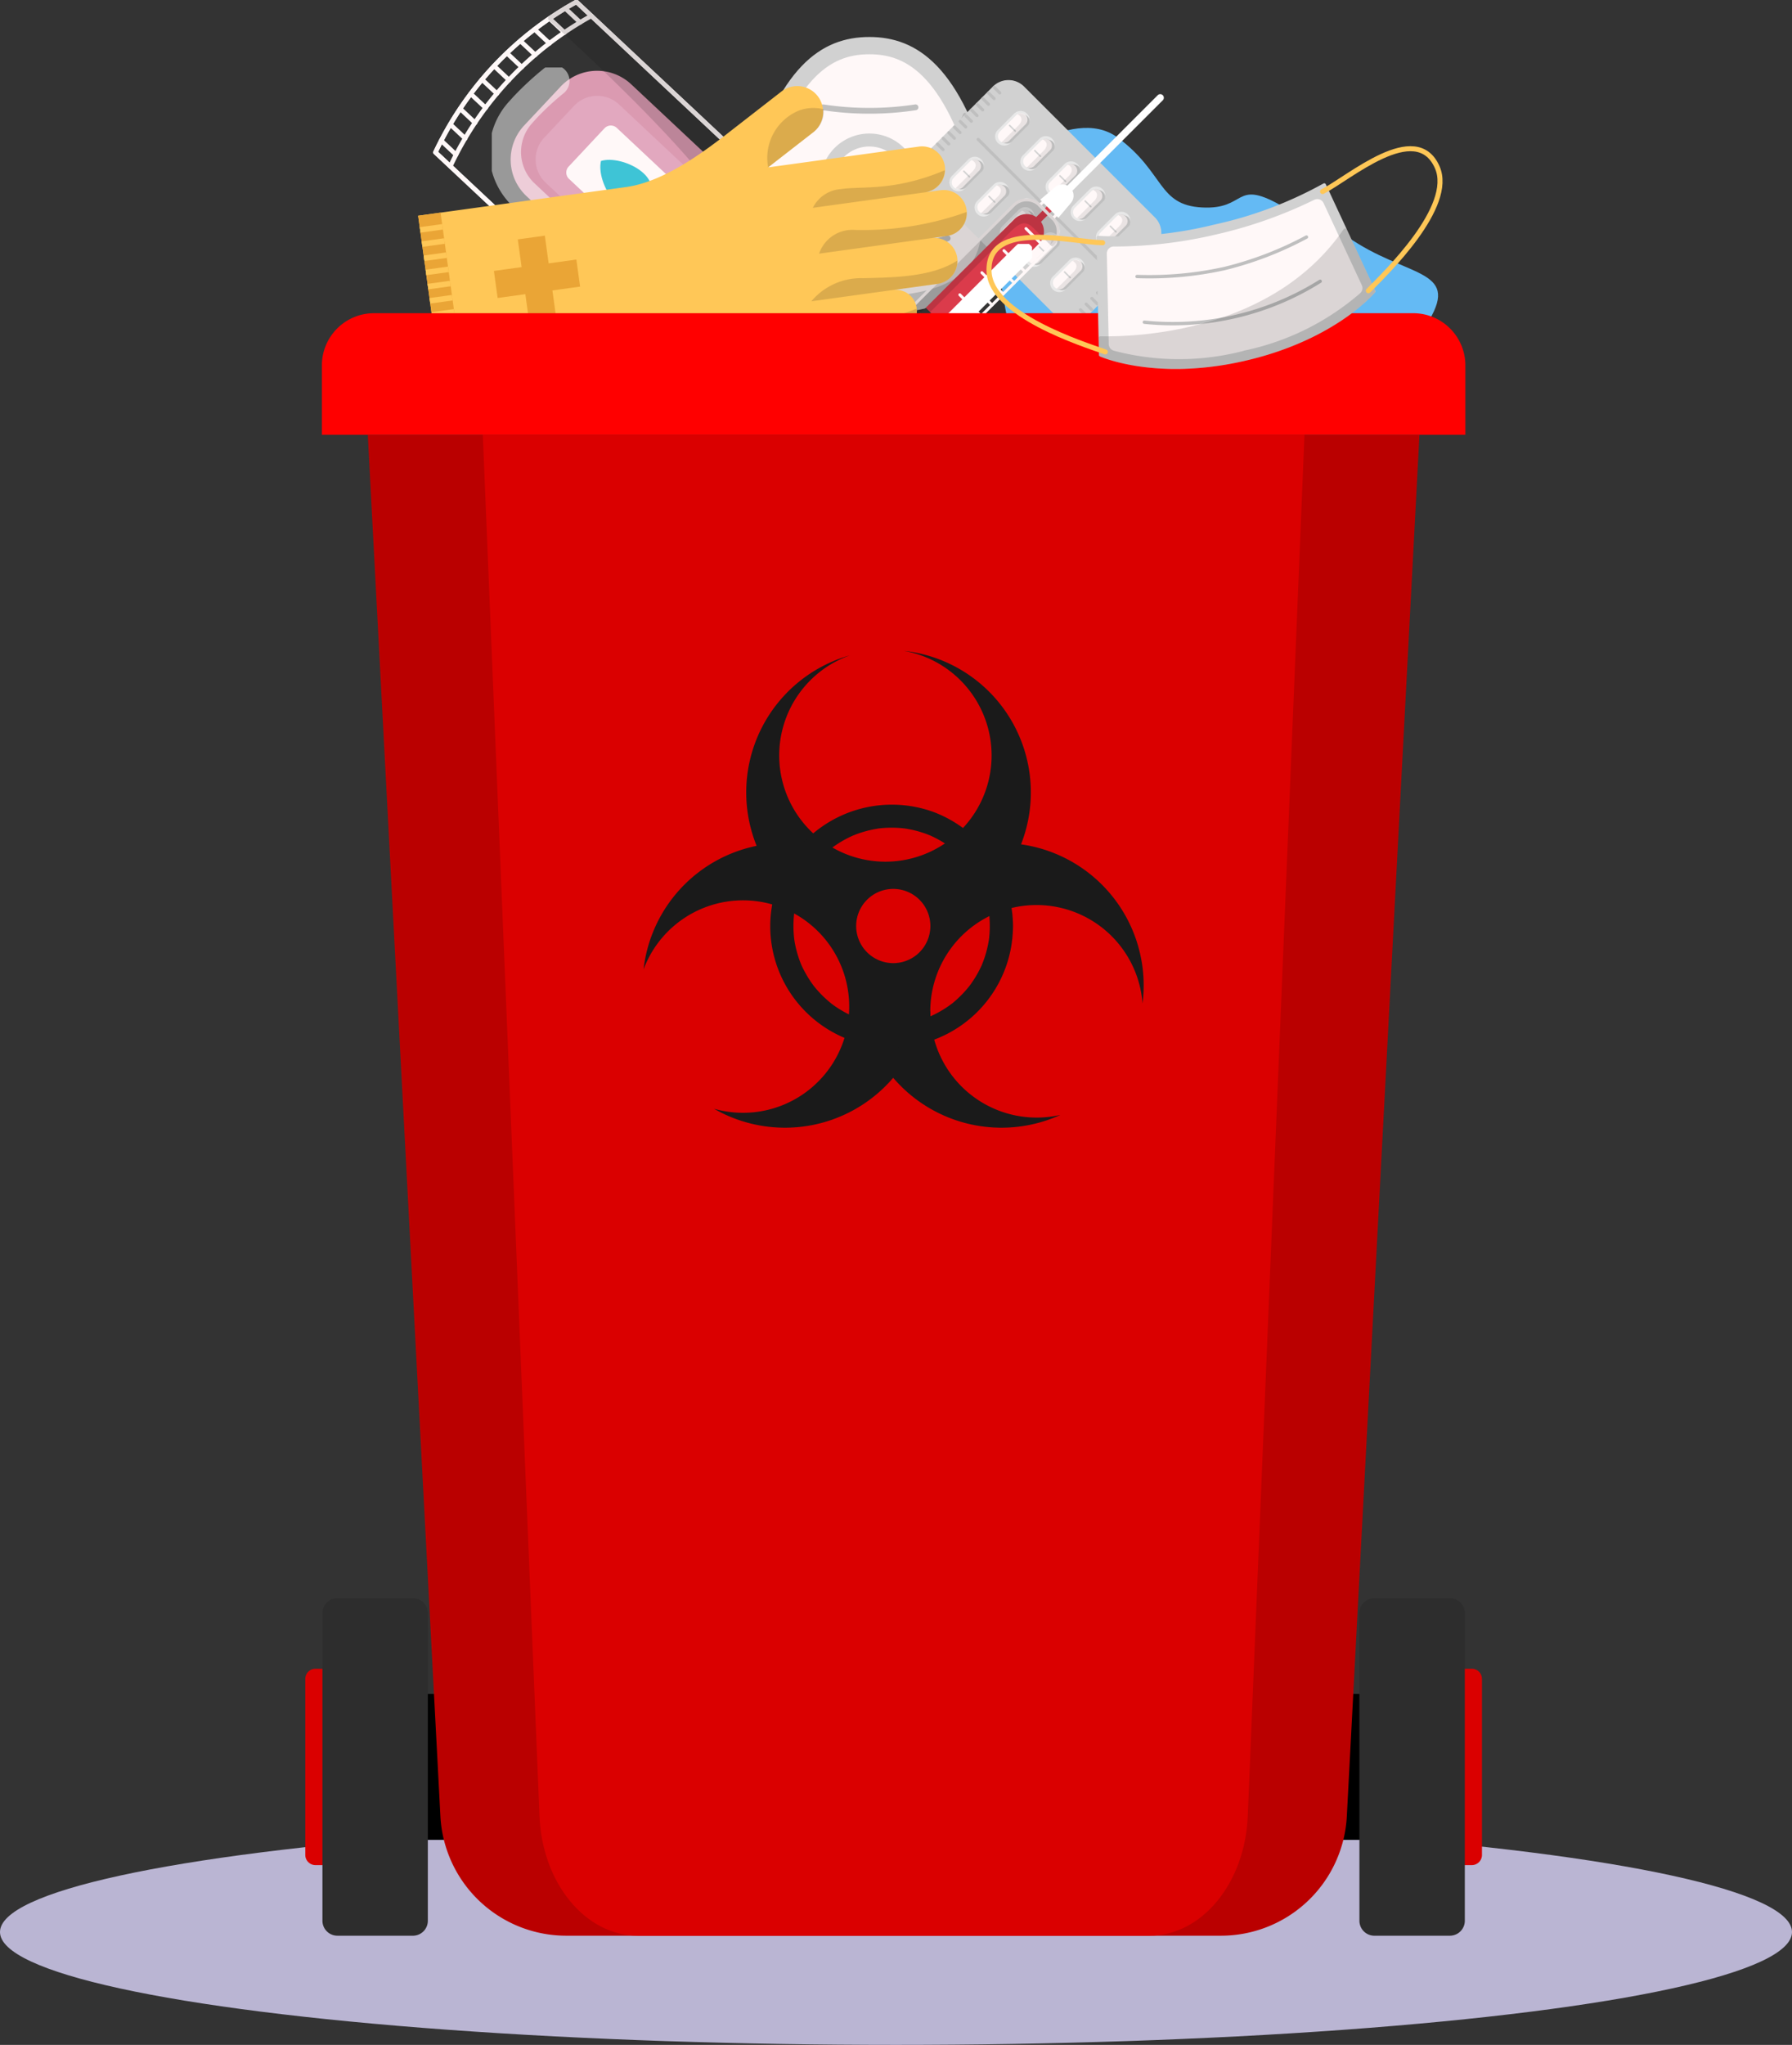 <svg xmlns="http://www.w3.org/2000/svg" xmlns:xlink="http://www.w3.org/1999/xlink" width="135" height="154" viewBox="0 0 135 154">
  <rect x="0" y="0" width="135" height="154" fill="#333333" stroke="none"/>
  <defs>
    <clipPath id="clip-path">
      <rect id="Rectángulo_45308" data-name="Rectángulo 45308" width="88.643" height="145.777" fill="none"/>
    </clipPath>
    <clipPath id="clip-path-3">
      <rect id="Rectángulo_45268" data-name="Rectángulo 45268" width="19.451" height="15.091" fill="none"/>
    </clipPath>
    <clipPath id="clip-path-4">
      <rect id="Rectángulo_45269" data-name="Rectángulo 45269" width="6.736" height="4.976" fill="none"/>
    </clipPath>
    <clipPath id="clip-path-5">
      <rect id="Rectángulo_45271" data-name="Rectángulo 45271" width="2.603" height="2.602" fill="none"/>
    </clipPath>
    <clipPath id="clip-path-6">
      <rect id="Rectángulo_45272" data-name="Rectángulo 45272" width="1.922" height="2.21" fill="none"/>
    </clipPath>
    <clipPath id="clip-path-17">
      <rect id="Rectángulo_45283" data-name="Rectángulo 45283" width="2.602" height="2.603" fill="none"/>
    </clipPath>
    <clipPath id="clip-path-20">
      <rect id="Rectángulo_45286" data-name="Rectángulo 45286" width="1.922" height="2.211" fill="none"/>
    </clipPath>
    <clipPath id="clip-path-23">
      <rect id="Rectángulo_45289" data-name="Rectángulo 45289" width="2.602" height="2.602" fill="none"/>
    </clipPath>
    <clipPath id="clip-path-25">
      <rect id="Rectángulo_45292" data-name="Rectángulo 45292" width="12.545" height="19.169" fill="none"/>
    </clipPath>
    <clipPath id="clip-path-26">
      <rect id="Rectángulo_45293" data-name="Rectángulo 45293" width="19.529" height="27.798" fill="none"/>
    </clipPath>
    <clipPath id="clip-path-27">
      <rect id="Rectángulo_45296" data-name="Rectángulo 45296" width="9.32" height="9.32" fill="none"/>
    </clipPath>
    <clipPath id="clip-path-28">
      <rect id="Rectángulo_45297" data-name="Rectángulo 45297" width="8.619" height="8.62" fill="none"/>
    </clipPath>
    <clipPath id="clip-path-29">
      <rect id="Rectángulo_45298" data-name="Rectángulo 45298" width="13.016" height="10.874" fill="none"/>
    </clipPath>
    <clipPath id="clip-path-30">
      <rect id="Rectángulo_45300" data-name="Rectángulo 45300" width="9.941" height="2.829" fill="none"/>
    </clipPath>
    <clipPath id="clip-path-31">
      <rect id="Rectángulo_45301" data-name="Rectángulo 45301" width="11.121" height="3.138" fill="none"/>
    </clipPath>
    <clipPath id="clip-path-32">
      <rect id="Rectángulo_45302" data-name="Rectángulo 45302" width="10.997" height="3.07" fill="none"/>
    </clipPath>
    <clipPath id="clip-path-33">
      <rect id="Rectángulo_45303" data-name="Rectángulo 45303" width="36.146" height="4.747" fill="none"/>
    </clipPath>
    <clipPath id="clip-path-34">
      <rect id="Rectángulo_45304" data-name="Rectángulo 45304" width="4.239" height="4.472" fill="none"/>
    </clipPath>
    <clipPath id="clip-path-35">
      <rect id="Rectángulo_45306" data-name="Rectángulo 45306" width="20.821" height="10.559" fill="none"/>
    </clipPath>
  </defs>
  <g id="Grupo_146938" data-name="Grupo 146938" transform="translate(-733 -7156)">
    <ellipse id="Elipse_5517" data-name="Elipse 5517" cx="67.5" cy="8.5" rx="67.5" ry="8.5" transform="translate(733 7293)" fill="#bab5d3"/>
    <g id="Grupo_146904" data-name="Grupo 146904" transform="translate(756 7156)">
      <g id="Grupo_146903" data-name="Grupo 146903" transform="translate(0 0)">
        <g id="Grupo_146902" data-name="Grupo 146902" clip-path="url(#clip-path)">
          <g id="Grupo_146901" data-name="Grupo 146901">
            <g id="Grupo_146900" data-name="Grupo 146900" clip-path="url(#clip-path)">
              <path id="Trazado_196030" data-name="Trazado 196030" d="M61.021,14.74s6.023-5.251,9.569-2.622,2.986,5.08,6.345,5.255,2.4-2.118,5.837-.212.692-.68,5.1,2.411,8.49,2.375,6.171,6.292-9.816,5.47-14.48,5.355-15.706-3.028-16.758-4.08-1.789-11.971-1.789-11.971" transform="translate(-9.377 -1.749)" fill="#64baf4"/>
              <path id="Trazado_196031" data-name="Trazado 196031" d="M48.475,23.961c5.9,0,11.2-1.809,9.061-9.654C55.179,5.644,51.952,3.549,48.475,3.549s-6.7,2.1-9.061,10.758c-2.134,7.845,3.162,9.654,9.061,9.654" transform="translate(-5.983 -0.545)" fill="#d1d1d1"/>
              <path id="Trazado_196032" data-name="Trazado 196032" d="M48.475,23.961c5.9,0,11.2-1.809,9.061-9.654C55.179,5.644,51.952,3.549,48.475,3.549s-6.7,2.1-9.061,10.758C37.28,22.151,42.576,23.961,48.475,23.961Z" transform="translate(-5.983 -0.545)" fill="none" stroke="#d1d1d1" stroke-linecap="round" stroke-linejoin="round" stroke-width="0.436"/>
              <path id="Trazado_196033" data-name="Trazado 196033" d="M48.672,23.074c-3.826,0-6.376-.8-7.578-2.37-1-1.311-1.148-3.3-.438-5.917,2.4-8.826,5.545-9.958,8.016-9.958s5.614,1.132,8.016,9.958c.711,2.615.564,4.606-.438,5.917-1.2,1.572-3.752,2.37-7.578,2.37" transform="translate(-6.18 -0.742)" fill="#fff8f8"/>
              <path id="Trazado_196034" data-name="Trazado 196034" d="M53.054,9.549a22.854,22.854,0,0,1-3.477.262A22.835,22.835,0,0,1,46.1,9.549" transform="translate(-7.085 -1.467)" fill="none" stroke="#bfbfbf" stroke-linecap="round" stroke-linejoin="round" stroke-width="0.436"/>
              <path id="Trazado_196035" data-name="Trazado 196035" d="M54.593,15.4a25.856,25.856,0,0,1-5.358.538,25.828,25.828,0,0,1-5.356-.538" transform="translate(-6.743 -2.366)" fill="none" stroke="#bfbfbf" stroke-linecap="round" stroke-linejoin="round" stroke-width="0.436"/>
              <path id="Trazado_196036" data-name="Trazado 196036" d="M55.037,21.206a20.589,20.589,0,0,1-11.8,0" transform="translate(-6.645 -3.259)" fill="none" stroke="#bfbfbf" stroke-linecap="round" stroke-linejoin="round" stroke-width="0.436"/>
              <g id="Grupo_146803" data-name="Grupo 146803" transform="translate(32.769 8.51)" opacity="0.15" style="mix-blend-mode: multiply;isolation: isolate">
                <g id="Grupo_146802" data-name="Grupo 146802">
                  <g id="Grupo_146801" data-name="Grupo 146801" clip-path="url(#clip-path-3)">
                    <path id="Trazado_196037" data-name="Trazado 196037" d="M55.741,10.273c-3.862,8.958-13.63,8.386-16.8,7.943-.206,5.425,4.436,6.779,9.532,6.779,5.9,0,11.2-1.81,9.061-9.654a31.416,31.416,0,0,0-1.8-5.068" transform="translate(-38.753 -10.088)" fill="#0f0f0f"/>
                    <path id="Trazado_196038" data-name="Trazado 196038" d="M55.741,10.273c-3.862,8.958-13.63,8.386-16.8,7.943-.206,5.425,4.436,6.779,9.532,6.779,5.9,0,11.2-1.81,9.061-9.654A31.416,31.416,0,0,0,55.741,10.273Z" transform="translate(-38.753 -10.088)" fill="none" stroke="#0f0f0f" stroke-linecap="round" stroke-linejoin="round" stroke-width="0.436"/>
                  </g>
                </g>
              </g>
              <path id="Trazado_196039" data-name="Trazado 196039" d="M53.054,15.614a3.476,3.476,0,1,0-3.477,3.477,3.476,3.476,0,0,0,3.477-3.477" transform="translate(-7.085 -1.865)" fill="#d1d1d1"/>
              <path id="Trazado_196040" data-name="Trazado 196040" d="M53.054,15.614a3.476,3.476,0,1,0-3.477,3.477A3.476,3.476,0,0,0,53.054,15.614Z" transform="translate(-7.085 -1.865)" fill="none" stroke="#d1d1d1" stroke-linecap="round" stroke-linejoin="round" stroke-width="0.436"/>
              <path id="Trazado_196041" data-name="Trazado 196041" d="M52.43,15.752a2.715,2.715,0,1,0-2.714,2.714,2.714,2.714,0,0,0,2.714-2.714" transform="translate(-7.223 -2.004)" fill="#fff8f8"/>
              <line id="Línea_167" data-name="Línea 167" x2="3.548" transform="translate(40.719 13.748)" fill="none" stroke="#bfbfbf" stroke-linecap="round" stroke-linejoin="round" stroke-width="0.436"/>
              <line id="Línea_168" data-name="Línea 168" x2="2.167" transform="translate(41.409 12.425)" fill="none" stroke="#bfbfbf" stroke-linecap="round" stroke-linejoin="round" stroke-width="0.436"/>
              <line id="Línea_169" data-name="Línea 169" x2="2.167" transform="translate(41.409 15.072)" fill="none" stroke="#bfbfbf" stroke-linecap="round" stroke-linejoin="round" stroke-width="0.436"/>
              <g id="Grupo_146806" data-name="Grupo 146806" transform="translate(39.418 12.434)" opacity="0.15" style="mix-blend-mode: multiply;isolation: isolate">
                <g id="Grupo_146805" data-name="Grupo 146805">
                  <g id="Grupo_146804" data-name="Grupo 146804" clip-path="url(#clip-path-4)">
                    <path id="Trazado_196042" data-name="Trazado 196042" d="M46.793,17.971a3.474,3.474,0,0,0,6.176-3.061,9.507,9.507,0,0,1-6.176,3.061" transform="translate(-46.609 -14.726)" fill="#0f0f0f"/>
                    <path id="Trazado_196043" data-name="Trazado 196043" d="M46.793,17.971a3.474,3.474,0,0,0,6.176-3.061A9.507,9.507,0,0,1,46.793,17.971Z" transform="translate(-46.609 -14.726)" fill="none" stroke="#0f0f0f" stroke-linecap="round" stroke-linejoin="round" stroke-width="0.436"/>
                  </g>
                </g>
              </g>
              <path id="Trazado_196044" data-name="Trazado 196044" d="M55.022,12.954,60.446,7.53a1.309,1.309,0,0,1,1.851,0L72.485,17.719a1.309,1.309,0,0,1,0,1.851l-5.422,5.423a1.309,1.309,0,0,1-1.851,0L55.022,14.8a1.309,1.309,0,0,1,0-1.851" transform="translate(-8.397 -1.098)" fill="#d1d1d1"/>
              <path id="Rectángulo_45270" data-name="Rectángulo 45270" d="M1.546,0H8.74a1.546,1.546,0,0,1,1.546,1.546V15.48A1.547,1.547,0,0,1,8.74,17.027H1.547A1.547,1.547,0,0,1,0,15.479V1.546A1.546,1.546,0,0,1,1.546,0Z" transform="translate(45.701 12.78) rotate(-45)" fill="none" stroke="#d1d1d1" stroke-linecap="round" stroke-linejoin="round" stroke-width="0.231"/>
              <line id="Línea_170" data-name="Línea 170" x1="9.335" y1="9.335" transform="translate(50.69 10.496)" fill="none" stroke="#bfbfbf" stroke-linecap="round" stroke-linejoin="round" stroke-width="0.231"/>
              <line id="Línea_171" data-name="Línea 171" x1="0.416" y1="0.416" transform="translate(49.337 9.143)" fill="none" stroke="#bfbfbf" stroke-linecap="round" stroke-linejoin="round" stroke-width="0.231"/>
              <line id="Línea_172" data-name="Línea 172" x1="0.416" y1="0.416" transform="translate(48.91 9.57)" fill="none" stroke="#bfbfbf" stroke-linecap="round" stroke-linejoin="round" stroke-width="0.231"/>
              <line id="Línea_173" data-name="Línea 173" x1="0.416" y1="0.416" transform="translate(48.483 9.997)" fill="none" stroke="#bfbfbf" stroke-linecap="round" stroke-linejoin="round" stroke-width="0.231"/>
              <line id="Línea_174" data-name="Línea 174" x1="0.416" y1="0.416" transform="translate(48.056 10.424)" fill="none" stroke="#bfbfbf" stroke-linecap="round" stroke-linejoin="round" stroke-width="0.231"/>
              <line id="Línea_175" data-name="Línea 175" x1="0.416" y1="0.416" transform="translate(47.629 10.852)" fill="none" stroke="#bfbfbf" stroke-linecap="round" stroke-linejoin="round" stroke-width="0.231"/>
              <line id="Línea_176" data-name="Línea 176" x1="0.416" y1="0.416" transform="translate(47.201 11.279)" fill="none" stroke="#bfbfbf" stroke-linecap="round" stroke-linejoin="round" stroke-width="0.231"/>
              <line id="Línea_177" data-name="Línea 177" x1="0.416" y1="0.416" transform="translate(46.774 11.706)" fill="none" stroke="#bfbfbf" stroke-linecap="round" stroke-linejoin="round" stroke-width="0.231"/>
              <line id="Línea_178" data-name="Línea 178" x1="0.416" y1="0.416" transform="translate(49.764 8.716)" fill="none" stroke="#bfbfbf" stroke-linecap="round" stroke-linejoin="round" stroke-width="0.231"/>
              <line id="Línea_179" data-name="Línea 179" x1="0.416" y1="0.416" transform="translate(50.191 8.289)" fill="none" stroke="#bfbfbf" stroke-linecap="round" stroke-linejoin="round" stroke-width="0.231"/>
              <line id="Línea_180" data-name="Línea 180" x1="0.416" y1="0.416" transform="translate(50.618 7.862)" fill="none" stroke="#bfbfbf" stroke-linecap="round" stroke-linejoin="round" stroke-width="0.231"/>
              <line id="Línea_181" data-name="Línea 181" x1="0.416" y1="0.416" transform="translate(51.046 7.434)" fill="none" stroke="#bfbfbf" stroke-linecap="round" stroke-linejoin="round" stroke-width="0.231"/>
              <line id="Línea_182" data-name="Línea 182" x1="0.416" y1="0.416" transform="translate(51.473 7.007)" fill="none" stroke="#bfbfbf" stroke-linecap="round" stroke-linejoin="round" stroke-width="0.231"/>
              <line id="Línea_183" data-name="Línea 183" x1="0.416" y1="0.416" transform="translate(51.9 6.58)" fill="none" stroke="#bfbfbf" stroke-linecap="round" stroke-linejoin="round" stroke-width="0.231"/>
              <line id="Línea_184" data-name="Línea 184" x1="0.416" y1="0.416" transform="translate(60.96 20.766)" fill="none" stroke="#bfbfbf" stroke-linecap="round" stroke-linejoin="round" stroke-width="0.231"/>
              <line id="Línea_185" data-name="Línea 185" x1="0.416" y1="0.416" transform="translate(60.533 21.194)" fill="none" stroke="#bfbfbf" stroke-linecap="round" stroke-linejoin="round" stroke-width="0.231"/>
              <line id="Línea_186" data-name="Línea 186" x1="0.416" y1="0.416" transform="translate(60.106 21.621)" fill="none" stroke="#bfbfbf" stroke-linecap="round" stroke-linejoin="round" stroke-width="0.231"/>
              <line id="Línea_187" data-name="Línea 187" x1="0.416" y1="0.416" transform="translate(59.679 22.048)" fill="none" stroke="#bfbfbf" stroke-linecap="round" stroke-linejoin="round" stroke-width="0.231"/>
              <line id="Línea_188" data-name="Línea 188" x1="0.416" y1="0.416" transform="translate(59.252 22.475)" fill="none" stroke="#bfbfbf" stroke-linecap="round" stroke-linejoin="round" stroke-width="0.231"/>
              <line id="Línea_189" data-name="Línea 189" x1="0.416" y1="0.416" transform="translate(58.825 22.902)" fill="none" stroke="#bfbfbf" stroke-linecap="round" stroke-linejoin="round" stroke-width="0.231"/>
              <line id="Línea_190" data-name="Línea 190" x1="0.416" y1="0.416" transform="translate(58.398 23.329)" fill="none" stroke="#bfbfbf" stroke-linecap="round" stroke-linejoin="round" stroke-width="0.231"/>
              <line id="Línea_191" data-name="Línea 191" x1="0.416" y1="0.416" transform="translate(61.388 20.339)" fill="none" stroke="#bfbfbf" stroke-linecap="round" stroke-linejoin="round" stroke-width="0.231"/>
              <line id="Línea_192" data-name="Línea 192" x1="0.416" y1="0.416" transform="translate(61.815 19.912)" fill="none" stroke="#bfbfbf" stroke-linecap="round" stroke-linejoin="round" stroke-width="0.231"/>
              <line id="Línea_193" data-name="Línea 193" x1="0.416" y1="0.416" transform="translate(62.242 19.485)" fill="none" stroke="#bfbfbf" stroke-linecap="round" stroke-linejoin="round" stroke-width="0.231"/>
              <line id="Línea_194" data-name="Línea 194" x1="0.416" y1="0.416" transform="translate(62.669 19.058)" fill="none" stroke="#bfbfbf" stroke-linecap="round" stroke-linejoin="round" stroke-width="0.231"/>
              <line id="Línea_195" data-name="Línea 195" x1="0.416" y1="0.416" transform="translate(63.096 18.631)" fill="none" stroke="#bfbfbf" stroke-linecap="round" stroke-linejoin="round" stroke-width="0.231"/>
              <line id="Línea_196" data-name="Línea 196" x1="0.416" y1="0.416" transform="translate(63.523 18.204)" fill="none" stroke="#bfbfbf" stroke-linecap="round" stroke-linejoin="round" stroke-width="0.231"/>
              <g id="Grupo_146809" data-name="Grupo 146809" transform="translate(48.52 11.805)" opacity="0.5" style="mix-blend-mode: soft-light;isolation: isolate">
                <g id="Grupo_146808" data-name="Grupo 146808">
                  <g id="Grupo_146807" data-name="Grupo 146807" clip-path="url(#clip-path-5)">
                    <path id="Trazado_196045" data-name="Trazado 196045" d="M58.5,16.352a.685.685,0,0,1-.969-.969l1.233-1.233a.685.685,0,1,1,.969.969Z" transform="translate(-57.33 -13.949)" fill="#fff"/>
                  </g>
                </g>
              </g>
              <path id="Trazado_196046" data-name="Trazado 196046" d="M57.95,15.637,59.183,14.4a.49.49,0,0,1,.692.692l-1.233,1.233a.49.49,0,0,1-.692-.692" transform="translate(-8.883 -2.191)" fill="#bfbfbf"/>
              <path id="Trazado_196047" data-name="Trazado 196047" d="M57.7,15.556l1.233-1.233a.49.49,0,0,1,.692.692L58.4,16.248a.49.49,0,1,1-.692-.692" transform="translate(-8.846 -2.179)" fill="#fff8f8"/>
              <line id="Línea_197" data-name="Línea 197" x2="0.423" y2="0.423" transform="translate(49.61 12.895)" fill="none" stroke="#d3d3d3" stroke-linecap="round" stroke-linejoin="round" stroke-width="0.115"/>
              <g id="Grupo_146812" data-name="Grupo 146812" transform="translate(49.005 12.003)" opacity="0.09" style="mix-blend-mode: multiply;isolation: isolate">
                <g id="Grupo_146811" data-name="Grupo 146811">
                  <g id="Grupo_146810" data-name="Grupo 146810" clip-path="url(#clip-path-6)">
                    <path id="Trazado_196048" data-name="Trazado 196048" d="M59.683,14.323a.489.489,0,0,0-.57-.087c.442.23.3.6.071.832L57.9,16.348a.489.489,0,0,0,.547-.1l1.233-1.233a.491.491,0,0,0,0-.692" transform="translate(-57.904 -14.182)" fill="#0f0f0f"/>
                  </g>
                </g>
              </g>
              <g id="Grupo_146815" data-name="Grupo 146815" transform="translate(50.418 13.704)" opacity="0.5" style="mix-blend-mode: soft-light;isolation: isolate">
                <g id="Grupo_146814" data-name="Grupo 146814">
                  <g id="Grupo_146813" data-name="Grupo 146813" clip-path="url(#clip-path-5)">
                    <path id="Trazado_196049" data-name="Trazado 196049" d="M60.742,18.594a.685.685,0,1,1-.969-.969l1.233-1.233a.685.685,0,0,1,.969.969Z" transform="translate(-59.573 -16.192)" fill="#fff"/>
                  </g>
                </g>
              </g>
              <path id="Trazado_196050" data-name="Trazado 196050" d="M60.193,17.88l1.233-1.233a.49.49,0,1,1,.692.692l-1.233,1.233a.49.49,0,0,1-.692-.692" transform="translate(-9.228 -2.536)" fill="#bfbfbf"/>
              <path id="Trazado_196051" data-name="Trazado 196051" d="M59.947,17.8l1.233-1.233a.49.49,0,0,1,.692.692l-1.233,1.233a.49.49,0,0,1-.692-.692" transform="translate(-9.19 -2.524)" fill="#fff8f8"/>
              <line id="Línea_198" data-name="Línea 198" x2="0.423" y2="0.423" transform="translate(51.508 14.793)" fill="none" stroke="#d3d3d3" stroke-linecap="round" stroke-linejoin="round" stroke-width="0.115"/>
              <g id="Grupo_146818" data-name="Grupo 146818" transform="translate(50.903 13.9)" opacity="0.09" style="mix-blend-mode: multiply;isolation: isolate">
                <g id="Grupo_146817" data-name="Grupo 146817">
                  <g id="Grupo_146816" data-name="Grupo 146816" clip-path="url(#clip-path-6)">
                    <path id="Trazado_196052" data-name="Trazado 196052" d="M61.925,16.566a.488.488,0,0,0-.57-.087c.443.23.3.6.071.832l-1.28,1.28a.49.49,0,0,0,.546-.1l1.233-1.233a.489.489,0,0,0,0-.692" transform="translate(-60.146 -16.424)" fill="#0f0f0f"/>
                  </g>
                </g>
              </g>
              <g id="Grupo_146821" data-name="Grupo 146821" transform="translate(52.316 15.602)" opacity="0.5" style="mix-blend-mode: soft-light;isolation: isolate">
                <g id="Grupo_146820" data-name="Grupo 146820">
                  <g id="Grupo_146819" data-name="Grupo 146819" clip-path="url(#clip-path-5)">
                    <path id="Trazado_196053" data-name="Trazado 196053" d="M62.985,20.837a.685.685,0,0,1-.969-.969l1.233-1.233a.685.685,0,0,1,.969.969Z" transform="translate(-61.816 -18.435)" fill="#fff"/>
                  </g>
                </g>
              </g>
              <path id="Trazado_196054" data-name="Trazado 196054" d="M62.436,20.122l1.233-1.233a.49.49,0,0,1,.692.692l-1.233,1.233a.49.49,0,1,1-.692-.692" transform="translate(-9.573 -2.881)" fill="#bfbfbf"/>
              <path id="Trazado_196055" data-name="Trazado 196055" d="M62.19,20.042l1.233-1.233a.49.49,0,0,1,.692.692l-1.233,1.233a.49.49,0,1,1-.692-.692" transform="translate(-9.535 -2.868)" fill="#fff8f8"/>
              <line id="Línea_199" data-name="Línea 199" x2="0.423" y2="0.423" transform="translate(53.406 16.691)" fill="none" stroke="#d3d3d3" stroke-linecap="round" stroke-linejoin="round" stroke-width="0.115"/>
              <g id="Grupo_146824" data-name="Grupo 146824" transform="translate(52.801 15.798)" opacity="0.09" style="mix-blend-mode: multiply;isolation: isolate">
                <g id="Grupo_146823" data-name="Grupo 146823">
                  <g id="Grupo_146822" data-name="Grupo 146822" clip-path="url(#clip-path-6)">
                    <path id="Trazado_196056" data-name="Trazado 196056" d="M64.168,18.809a.488.488,0,0,0-.57-.087c.443.23.3.6.071.832l-1.28,1.28a.49.49,0,0,0,.546-.1L64.168,19.5a.489.489,0,0,0,0-.692" transform="translate(-62.389 -18.667)" fill="#0f0f0f"/>
                  </g>
                </g>
              </g>
              <g id="Grupo_146827" data-name="Grupo 146827" transform="translate(54.214 17.499)" opacity="0.5" style="mix-blend-mode: soft-light;isolation: isolate">
                <g id="Grupo_146826" data-name="Grupo 146826">
                  <g id="Grupo_146825" data-name="Grupo 146825" clip-path="url(#clip-path-5)">
                    <path id="Trazado_196057" data-name="Trazado 196057" d="M65.228,23.08a.685.685,0,0,1-.969-.969l1.233-1.233a.685.685,0,1,1,.969.969Z" transform="translate(-64.058 -20.677)" fill="#fff"/>
                  </g>
                </g>
              </g>
              <path id="Trazado_196058" data-name="Trazado 196058" d="M64.678,22.365l1.233-1.233a.49.49,0,1,1,.692.692L65.37,23.057a.49.49,0,0,1-.692-.692" transform="translate(-9.917 -3.225)" fill="#bfbfbf"/>
              <path id="Trazado_196059" data-name="Trazado 196059" d="M64.432,22.284l1.233-1.233a.49.49,0,1,1,.692.692l-1.233,1.233a.49.49,0,0,1-.692-.692" transform="translate(-9.88 -3.213)" fill="#fff8f8"/>
              <line id="Línea_200" data-name="Línea 200" x2="0.423" y2="0.423" transform="translate(55.304 18.589)" fill="none" stroke="#d3d3d3" stroke-linecap="round" stroke-linejoin="round" stroke-width="0.115"/>
              <g id="Grupo_146830" data-name="Grupo 146830" transform="translate(54.699 17.697)" opacity="0.09" style="mix-blend-mode: multiply;isolation: isolate">
                <g id="Grupo_146829" data-name="Grupo 146829">
                  <g id="Grupo_146828" data-name="Grupo 146828" clip-path="url(#clip-path-6)">
                    <path id="Trazado_196060" data-name="Trazado 196060" d="M66.41,21.051a.488.488,0,0,0-.57-.087c.443.23.3.6.071.832l-1.28,1.28a.49.49,0,0,0,.546-.1l1.233-1.233a.489.489,0,0,0,0-.692" transform="translate(-64.632 -20.91)" fill="#0f0f0f"/>
                  </g>
                </g>
              </g>
              <g id="Grupo_146833" data-name="Grupo 146833" transform="translate(56.112 19.398)" opacity="0.5" style="mix-blend-mode: soft-light;isolation: isolate">
                <g id="Grupo_146832" data-name="Grupo 146832">
                  <g id="Grupo_146831" data-name="Grupo 146831" clip-path="url(#clip-path-5)">
                    <path id="Trazado_196061" data-name="Trazado 196061" d="M67.47,25.322a.685.685,0,1,1-.969-.969l1.233-1.233a.685.685,0,1,1,.969.969Z" transform="translate(-66.301 -22.92)" fill="#fff"/>
                  </g>
                </g>
              </g>
              <path id="Trazado_196062" data-name="Trazado 196062" d="M66.921,24.608l1.233-1.233a.49.49,0,0,1,.692.692L67.613,25.3a.49.49,0,0,1-.692-.692" transform="translate(-10.262 -3.57)" fill="#bfbfbf"/>
              <path id="Trazado_196063" data-name="Trazado 196063" d="M66.675,24.527l1.233-1.233a.49.49,0,1,1,.692.692l-1.233,1.233a.49.49,0,0,1-.692-.692" transform="translate(-10.224 -3.558)" fill="#fff8f8"/>
              <line id="Línea_201" data-name="Línea 201" x2="0.423" y2="0.423" transform="translate(57.202 20.487)" fill="none" stroke="#d3d3d3" stroke-linecap="round" stroke-linejoin="round" stroke-width="0.115"/>
              <g id="Grupo_146836" data-name="Grupo 146836" transform="translate(56.597 19.594)" opacity="0.09" style="mix-blend-mode: multiply;isolation: isolate">
                <g id="Grupo_146835" data-name="Grupo 146835">
                  <g id="Grupo_146834" data-name="Grupo 146834" clip-path="url(#clip-path-6)">
                    <path id="Trazado_196064" data-name="Trazado 196064" d="M68.653,23.294a.487.487,0,0,0-.57-.087c.443.23.3.6.071.832l-1.28,1.28a.49.49,0,0,0,.546-.1l1.233-1.233a.489.489,0,0,0,0-.692" transform="translate(-66.874 -23.152)" fill="#0f0f0f"/>
                  </g>
                </g>
              </g>
              <g id="Grupo_146839" data-name="Grupo 146839" transform="translate(51.968 8.357)" opacity="0.5" style="mix-blend-mode: soft-light;isolation: isolate">
                <g id="Grupo_146838" data-name="Grupo 146838">
                  <g id="Grupo_146837" data-name="Grupo 146837" clip-path="url(#clip-path-5)">
                    <path id="Trazado_196065" data-name="Trazado 196065" d="M62.574,12.277a.685.685,0,0,1-.969-.969l1.233-1.233a.685.685,0,1,1,.969.969Z" transform="translate(-61.405 -9.875)" fill="#fff"/>
                  </g>
                </g>
              </g>
              <path id="Trazado_196066" data-name="Trazado 196066" d="M62.025,11.563l1.233-1.233a.49.49,0,0,1,.692.692l-1.233,1.233a.49.49,0,0,1-.692-.692" transform="translate(-9.51 -1.565)" fill="#bfbfbf"/>
              <path id="Trazado_196067" data-name="Trazado 196067" d="M61.779,11.482l1.233-1.233a.49.49,0,1,1,.692.692l-1.233,1.233a.49.49,0,0,1-.692-.692" transform="translate(-9.472 -1.553)" fill="#fff8f8"/>
              <line id="Línea_202" data-name="Línea 202" x2="0.423" y2="0.423" transform="translate(53.058 9.447)" fill="none" stroke="#d3d3d3" stroke-linecap="round" stroke-linejoin="round" stroke-width="0.115"/>
              <g id="Grupo_146842" data-name="Grupo 146842" transform="translate(52.454 8.554)" opacity="0.09" style="mix-blend-mode: multiply;isolation: isolate">
                <g id="Grupo_146841" data-name="Grupo 146841">
                  <g id="Grupo_146840" data-name="Grupo 146840" clip-path="url(#clip-path-6)">
                    <path id="Trazado_196068" data-name="Trazado 196068" d="M63.757,10.249a.489.489,0,0,0-.57-.087c.443.23.3.6.071.832l-1.28,1.28a.488.488,0,0,0,.546-.1l1.233-1.233a.489.489,0,0,0,0-.692" transform="translate(-61.978 -10.107)" fill="#0f0f0f"/>
                  </g>
                </g>
              </g>
              <g id="Grupo_146845" data-name="Grupo 146845" transform="translate(53.867 10.255)" opacity="0.5" style="mix-blend-mode: soft-light;isolation: isolate">
                <g id="Grupo_146844" data-name="Grupo 146844">
                  <g id="Grupo_146843" data-name="Grupo 146843" clip-path="url(#clip-path-17)">
                    <path id="Trazado_196069" data-name="Trazado 196069" d="M64.817,14.52a.685.685,0,1,1-.969-.969l1.233-1.233a.685.685,0,1,1,.969.969Z" transform="translate(-63.648 -12.117)" fill="#fff"/>
                  </g>
                </g>
              </g>
              <path id="Trazado_196070" data-name="Trazado 196070" d="M64.268,13.805,65.5,12.572a.49.49,0,0,1,.692.692L64.959,14.5a.489.489,0,1,1-.691-.692" transform="translate(-9.854 -1.91)" fill="#bfbfbf"/>
              <path id="Trazado_196071" data-name="Trazado 196071" d="M64.022,13.725l1.233-1.233a.49.49,0,0,1,.692.692l-1.233,1.233a.49.49,0,0,1-.692-.692" transform="translate(-9.817 -1.898)" fill="#fff8f8"/>
              <line id="Línea_203" data-name="Línea 203" x2="0.423" y2="0.423" transform="translate(54.956 11.345)" fill="none" stroke="#d3d3d3" stroke-linecap="round" stroke-linejoin="round" stroke-width="0.115"/>
              <g id="Grupo_146848" data-name="Grupo 146848" transform="translate(54.352 10.452)" opacity="0.09" style="mix-blend-mode: multiply;isolation: isolate">
                <g id="Grupo_146847" data-name="Grupo 146847">
                  <g id="Grupo_146846" data-name="Grupo 146846" clip-path="url(#clip-path-6)">
                    <path id="Trazado_196072" data-name="Trazado 196072" d="M66,12.491a.489.489,0,0,0-.57-.087c.443.23.3.6.071.832l-1.28,1.28a.488.488,0,0,0,.546-.1L66,13.184a.489.489,0,0,0,0-.692" transform="translate(-64.221 -12.35)" fill="#0f0f0f"/>
                  </g>
                </g>
              </g>
              <g id="Grupo_146851" data-name="Grupo 146851" transform="translate(55.764 12.153)" opacity="0.5" style="mix-blend-mode: soft-light;isolation: isolate">
                <g id="Grupo_146850" data-name="Grupo 146850">
                  <g id="Grupo_146849" data-name="Grupo 146849" clip-path="url(#clip-path-5)">
                    <path id="Trazado_196073" data-name="Trazado 196073" d="M67.06,16.763a.685.685,0,0,1-.969-.969l1.233-1.233a.685.685,0,0,1,.969.969Z" transform="translate(-65.89 -14.36)" fill="#fff"/>
                  </g>
                </g>
              </g>
              <path id="Trazado_196074" data-name="Trazado 196074" d="M66.51,16.048l1.233-1.233a.49.49,0,1,1,.692.692L67.2,16.74a.49.49,0,0,1-.692-.692" transform="translate(-10.199 -2.255)" fill="#bfbfbf"/>
              <path id="Trazado_196075" data-name="Trazado 196075" d="M66.264,15.967,67.5,14.734a.49.49,0,0,1,.692.692l-1.233,1.233a.49.49,0,0,1-.692-.692" transform="translate(-10.161 -2.242)" fill="#fff8f8"/>
              <line id="Línea_204" data-name="Línea 204" x2="0.423" y2="0.423" transform="translate(56.854 13.243)" fill="none" stroke="#d3d3d3" stroke-linecap="round" stroke-linejoin="round" stroke-width="0.115"/>
              <g id="Grupo_146854" data-name="Grupo 146854" transform="translate(56.25 12.35)" opacity="0.09" style="mix-blend-mode: multiply;isolation: isolate">
                <g id="Grupo_146853" data-name="Grupo 146853">
                  <g id="Grupo_146852" data-name="Grupo 146852" clip-path="url(#clip-path-20)">
                    <path id="Trazado_196076" data-name="Trazado 196076" d="M68.242,14.734a.489.489,0,0,0-.57-.087c.443.23.3.6.071.832l-1.28,1.28a.488.488,0,0,0,.546-.1l1.233-1.233a.489.489,0,0,0,0-.692" transform="translate(-66.464 -14.592)" fill="#0f0f0f"/>
                  </g>
                </g>
              </g>
              <g id="Grupo_146857" data-name="Grupo 146857" transform="translate(57.662 14.052)" opacity="0.5" style="mix-blend-mode: soft-light;isolation: isolate">
                <g id="Grupo_146856" data-name="Grupo 146856">
                  <g id="Grupo_146855" data-name="Grupo 146855" clip-path="url(#clip-path-5)">
                    <path id="Trazado_196077" data-name="Trazado 196077" d="M69.3,19a.685.685,0,0,1-.969-.969L69.566,16.8a.685.685,0,1,1,.969.969Z" transform="translate(-68.133 -16.603)" fill="#fff"/>
                  </g>
                </g>
              </g>
              <path id="Trazado_196078" data-name="Trazado 196078" d="M68.753,18.291l1.233-1.233a.49.49,0,0,1,.692.692l-1.233,1.233a.49.49,0,1,1-.692-.692" transform="translate(-10.544 -2.599)" fill="#bfbfbf"/>
              <path id="Trazado_196079" data-name="Trazado 196079" d="M68.507,18.21l1.233-1.233a.49.49,0,0,1,.692.692L69.2,18.9a.49.49,0,1,1-.692-.692" transform="translate(-10.506 -2.587)" fill="#fff8f8"/>
              <line id="Línea_205" data-name="Línea 205" x2="0.423" y2="0.423" transform="translate(58.752 15.141)" fill="none" stroke="#d3d3d3" stroke-linecap="round" stroke-linejoin="round" stroke-width="0.115"/>
              <g id="Grupo_146860" data-name="Grupo 146860" transform="translate(58.148 14.248)" opacity="0.09" style="mix-blend-mode: multiply;isolation: isolate">
                <g id="Grupo_146859" data-name="Grupo 146859">
                  <g id="Grupo_146858" data-name="Grupo 146858" clip-path="url(#clip-path-6)">
                    <path id="Trazado_196080" data-name="Trazado 196080" d="M70.485,16.977a.489.489,0,0,0-.57-.087c.443.23.3.6.071.832L68.706,19a.488.488,0,0,0,.546-.1l1.233-1.233a.489.489,0,0,0,0-.692" transform="translate(-68.706 -16.835)" fill="#0f0f0f"/>
                  </g>
                </g>
              </g>
              <g id="Grupo_146863" data-name="Grupo 146863" transform="translate(59.561 15.949)" opacity="0.5" style="mix-blend-mode: soft-light;isolation: isolate">
                <g id="Grupo_146862" data-name="Grupo 146862">
                  <g id="Grupo_146861" data-name="Grupo 146861" clip-path="url(#clip-path-23)">
                    <path id="Trazado_196081" data-name="Trazado 196081" d="M71.545,21.248a.685.685,0,0,1-.969-.969l1.233-1.233a.685.685,0,0,1,.969.969Z" transform="translate(-70.376 -18.845)" fill="#fff"/>
                  </g>
                </g>
              </g>
              <path id="Trazado_196082" data-name="Trazado 196082" d="M70.995,20.533,72.228,19.3a.49.49,0,0,1,.692.692l-1.233,1.233a.49.49,0,1,1-.692-.692" transform="translate(-10.888 -2.944)" fill="#bfbfbf"/>
              <path id="Trazado_196083" data-name="Trazado 196083" d="M70.749,20.452l1.233-1.233a.49.49,0,0,1,.692.692l-1.233,1.233a.49.49,0,0,1-.692-.692" transform="translate(-10.85 -2.931)" fill="#fff8f8"/>
              <line id="Línea_206" data-name="Línea 206" x2="0.423" y2="0.423" transform="translate(60.65 17.039)" fill="none" stroke="#d3d3d3" stroke-linecap="round" stroke-linejoin="round" stroke-width="0.115"/>
              <g id="Grupo_146866" data-name="Grupo 146866" transform="translate(60.046 16.146)" opacity="0.09" style="mix-blend-mode: multiply;isolation: isolate">
                <g id="Grupo_146865" data-name="Grupo 146865">
                  <g id="Grupo_146864" data-name="Grupo 146864" clip-path="url(#clip-path-6)">
                    <path id="Trazado_196084" data-name="Trazado 196084" d="M72.727,19.219a.489.489,0,0,0-.57-.087c.443.23.3.6.071.832l-1.28,1.28a.488.488,0,0,0,.546-.1l1.233-1.233a.489.489,0,0,0,0-.692" transform="translate(-70.949 -19.078)" fill="#0f0f0f"/>
                  </g>
                </g>
              </g>
              <path id="Trazado_196085" data-name="Trazado 196085" d="M34.2,18.891,31.457,21.82a3.763,3.763,0,0,1-5.319.17l-6.669-6.255a3.762,3.762,0,0,1-.171-5.319l2.746-2.928a3.763,3.763,0,0,1,5.319-.17l6.67,6.255a3.763,3.763,0,0,1,.17,5.319" transform="translate(-2.809 -0.968)" fill="#db9ab1"/>
              <path id="Rectángulo_45291" data-name="Rectángulo 45291" d="M2.4,0H5.679a2.4,2.4,0,0,1,2.4,2.4v8.4a2.4,2.4,0,0,1-2.4,2.4H2.4a2.4,2.4,0,0,1-2.4-2.4V2.4A2.4,2.4,0,0,1,2.4,0Z" transform="matrix(0.684, -0.729, 0.729, 0.684, 16.359, 12.114)" fill="#e2a8bf"/>
              <path id="Trazado_196086" data-name="Trazado 196086" d="M23.408,14.262l2.7-2.883a.656.656,0,0,1,.928-.03l4.547,4.265a.657.657,0,0,1,.03.928l-2.7,2.883a.657.657,0,0,1-.928.03l-4.547-4.265a.656.656,0,0,1-.03-.928" transform="translate(-3.57 -1.717)" fill="#fff8f8"/>
              <path id="Trazado_196087" data-name="Trazado 196087" d="M29.646,17.435c1.721-1.836-1.72-3.621-3.335-3.127-.389,1.644,1.613,4.963,3.335,3.127" transform="translate(-4.036 -2.186)" fill="#3ec4d6"/>
              <path id="Trazado_196088" data-name="Trazado 196088" d="M23.531,1.414A25.184,25.184,0,0,0,12.909,12.74" transform="translate(-1.984 -0.217)" fill="none" stroke="#fff8f8" stroke-linecap="round" stroke-linejoin="round" stroke-width="0.34"/>
              <line id="Línea_207" data-name="Línea 207" x2="1.122" y2="1.053" transform="translate(14.219 4.967)" fill="none" stroke="#fff8f8" stroke-linecap="round" stroke-linejoin="round" stroke-width="0.34"/>
              <line id="Línea_208" data-name="Línea 208" x2="1.122" y2="1.053" transform="translate(13.314 5.991)" fill="none" stroke="#fff8f8" stroke-linecap="round" stroke-linejoin="round" stroke-width="0.34"/>
              <line id="Línea_209" data-name="Línea 209" x2="1.122" y2="1.053" transform="translate(12.464 7.068)" fill="none" stroke="#fff8f8" stroke-linecap="round" stroke-linejoin="round" stroke-width="0.34"/>
              <line id="Línea_210" data-name="Línea 210" x2="1.122" y2="1.053" transform="translate(11.668 8.193)" fill="none" stroke="#fff8f8" stroke-linecap="round" stroke-linejoin="round" stroke-width="0.34"/>
              <line id="Línea_211" data-name="Línea 211" x2="1.127" y2="1.058" transform="translate(10.923 9.368)" fill="none" stroke="#fff8f8" stroke-linecap="round" stroke-linejoin="round" stroke-width="0.34"/>
              <line id="Línea_212" data-name="Línea 212" x2="1.122" y2="1.053" transform="translate(10.234 10.594)" fill="none" stroke="#fff8f8" stroke-linecap="round" stroke-linejoin="round" stroke-width="0.34"/>
              <line id="Línea_213" data-name="Línea 213" x2="1.122" y2="1.053" transform="translate(15.183 3.999)" fill="none" stroke="#fff8f8" stroke-linecap="round" stroke-linejoin="round" stroke-width="0.34"/>
              <line id="Línea_214" data-name="Línea 214" x2="1.122" y2="1.053" transform="translate(16.203 3.082)" fill="none" stroke="#fff8f8" stroke-linecap="round" stroke-linejoin="round" stroke-width="0.34"/>
              <line id="Línea_215" data-name="Línea 215" x2="1.122" y2="1.053" transform="translate(17.275 2.215)" fill="none" stroke="#fff8f8" stroke-linecap="round" stroke-linejoin="round" stroke-width="0.34"/>
              <line id="Línea_216" data-name="Línea 216" x2="1.127" y2="1.058" transform="translate(18.4 1.396)" fill="none" stroke="#fff8f8" stroke-linecap="round" stroke-linejoin="round" stroke-width="0.34"/>
              <line id="Línea_217" data-name="Línea 217" x2="1.122" y2="1.053" transform="translate(19.58 0.63)" fill="none" stroke="#fff8f8" stroke-linecap="round" stroke-linejoin="round" stroke-width="0.34"/>
              <path id="Trazado_196089" data-name="Trazado 196089" d="M20.211,19.588l8.627,8.093a25.78,25.78,0,0,0,6.206-4.824,25.769,25.769,0,0,0,4.416-6.5L30.833,8.263,22.205.17A25.2,25.2,0,0,0,11.583,11.5Z" transform="translate(-1.78 -0.026)" fill="none" stroke="#fff8f8" stroke-linecap="round" stroke-linejoin="round" stroke-width="0.34"/>
              <path id="Trazado_196090" data-name="Trazado 196090" d="M41.268,18.049a25.759,25.759,0,0,1-4.417,6.5,25.75,25.75,0,0,1-6.205,4.823" transform="translate(-4.71 -2.774)" fill="none" stroke="#fff8f8" stroke-linecap="round" stroke-linejoin="round" stroke-width="0.34"/>
              <line id="Línea_218" data-name="Línea 218" x1="1.122" y1="1.053" transform="translate(32.142 21.777)" fill="none" stroke="#fff8f8" stroke-linecap="round" stroke-linejoin="round" stroke-width="0.34"/>
              <line id="Línea_219" data-name="Línea 219" x1="1.122" y1="1.053" transform="translate(31.178 22.746)" fill="none" stroke="#fff8f8" stroke-linecap="round" stroke-linejoin="round" stroke-width="0.34"/>
              <line id="Línea_220" data-name="Línea 220" x1="1.122" y1="1.053" transform="translate(30.159 23.663)" fill="none" stroke="#fff8f8" stroke-linecap="round" stroke-linejoin="round" stroke-width="0.34"/>
              <line id="Línea_221" data-name="Línea 221" x1="1.122" y1="1.053" transform="translate(29.086 24.53)" fill="none" stroke="#fff8f8" stroke-linecap="round" stroke-linejoin="round" stroke-width="0.34"/>
              <line id="Línea_222" data-name="Línea 222" x1="1.127" y1="1.058" transform="translate(27.957 25.343)" fill="none" stroke="#fff8f8" stroke-linecap="round" stroke-linejoin="round" stroke-width="0.34"/>
              <line id="Línea_223" data-name="Línea 223" x1="1.122" y1="1.053" transform="translate(26.782 26.115)" fill="none" stroke="#fff8f8" stroke-linecap="round" stroke-linejoin="round" stroke-width="0.34"/>
              <line id="Línea_224" data-name="Línea 224" x1="1.122" y1="1.053" transform="translate(33.048 20.753)" fill="none" stroke="#fff8f8" stroke-linecap="round" stroke-linejoin="round" stroke-width="0.34"/>
              <line id="Línea_225" data-name="Línea 225" x1="1.122" y1="1.053" transform="translate(33.897 19.677)" fill="none" stroke="#fff8f8" stroke-linecap="round" stroke-linejoin="round" stroke-width="0.34"/>
              <line id="Línea_226" data-name="Línea 226" x1="1.122" y1="1.053" transform="translate(34.694 18.551)" fill="none" stroke="#fff8f8" stroke-linecap="round" stroke-linejoin="round" stroke-width="0.34"/>
              <line id="Línea_227" data-name="Línea 227" x1="1.127" y1="1.058" transform="translate(35.433 17.372)" fill="none" stroke="#fff8f8" stroke-linecap="round" stroke-linejoin="round" stroke-width="0.34"/>
              <line id="Línea_228" data-name="Línea 228" x1="1.122" y1="1.053" transform="translate(36.128 16.15)" fill="none" stroke="#fff8f8" stroke-linecap="round" stroke-linejoin="round" stroke-width="0.34"/>
              <path id="Trazado_196091" data-name="Trazado 196091" d="M20.211,19.588l8.627,8.093a25.78,25.78,0,0,0,6.206-4.824,25.769,25.769,0,0,0,4.416-6.5L30.833,8.263,22.205.17A25.2,25.2,0,0,0,11.583,11.5Z" transform="translate(-1.78 -0.026)" fill="none" stroke="#fff8f8" stroke-linecap="round" stroke-linejoin="round" stroke-width="0.34"/>
              <g id="Grupo_146869" data-name="Grupo 146869" transform="translate(14.05 5.082)" opacity="0.5" style="mix-blend-mode: soft-light;isolation: isolate">
                <g id="Grupo_146868" data-name="Grupo 146868">
                  <g id="Grupo_146867" data-name="Grupo 146867" clip-path="url(#clip-path-25)">
                    <path id="Trazado_196092" data-name="Trazado 196092" d="M28.321,24.348,19.2,15.794a4.431,4.431,0,0,1-.306-6.16q.2-.222.4-.443A22.135,22.135,0,0,1,21.446,7.2" transform="translate(-16.784 -6.188)" fill="none" stroke="#fff" stroke-linecap="round" stroke-linejoin="round" stroke-width="2.384"/>
                  </g>
                </g>
              </g>
              <g id="Grupo_146872" data-name="Grupo 146872" transform="translate(18.296)" opacity="0.15" style="mix-blend-mode: multiply;isolation: isolate">
                <g id="Grupo_146871" data-name="Grupo 146871">
                  <g id="Grupo_146870" data-name="Grupo 146870" clip-path="url(#clip-path-26)">
                    <path id="Trazado_196093" data-name="Trazado 196093" d="M36.452,18.694c-.391,3.162-5.026,6.6-7.1,7.994l1.058.992a25.78,25.78,0,0,0,6.206-4.824,25.773,25.773,0,0,0,4.416-6.5L32.4,8.262,23.774.169a20.682,20.682,0,0,0-1.985,1.225c4,3.614,15.076,13.95,14.663,17.3" transform="translate(-21.645 -0.026)" fill="#0f0f0f"/>
                    <path id="Trazado_196094" data-name="Trazado 196094" d="M36.452,18.694c-.391,3.162-5.026,6.6-7.1,7.994l1.058.992a25.78,25.78,0,0,0,6.206-4.824,25.773,25.773,0,0,0,4.416-6.5L32.4,8.262,23.774.169a20.682,20.682,0,0,0-1.985,1.225C25.79,5.008,36.865,15.344,36.452,18.694Z" transform="translate(-21.645 -0.026)" fill="none" stroke="#0f0f0f" stroke-linecap="round" stroke-linejoin="round" stroke-width="0.34"/>
                  </g>
                </g>
              </g>
              <path id="Trazado_196095" data-name="Trazado 196095" d="M57.068,27.687l6.68-6.68a1.3,1.3,0,0,0,.162-1.647l1.654-1.654a.255.255,0,0,0-.361-.36L63.55,19a1.3,1.3,0,0,0-1.648.162l-6.68,6.679Z" transform="translate(-8.486 -2.654)" fill="#db3b4b"/>
              <path id="Trazado_196096" data-name="Trazado 196096" d="M52.633,33.927l-2.338-2.338a.427.427,0,1,0-.6.6L52.03,34.53a.427.427,0,1,0,.6-.6" transform="translate(-7.617 -4.835)" fill="#fff8f8"/>
              <rect id="Rectángulo_45294" data-name="Rectángulo 45294" width="4.846" height="2.61" transform="translate(42.924 26.999) rotate(-45)" fill="#d1d1d1"/>
              <rect id="Rectángulo_45295" data-name="Rectángulo 45295" width="0.545" height="2.61" transform="translate(46.351 23.572) rotate(-45)" fill="#383838"/>
              <path id="Trazado_196097" data-name="Trazado 196097" d="M63.277,18.187l1.007,1.007a1.368,1.368,0,0,1,0,1.935l-9.49,9.49-2.942-2.942,9.49-9.49A1.368,1.368,0,0,1,63.277,18.187Z" transform="translate(-7.968 -2.733)" fill="none" stroke="#fff8f8" stroke-linecap="round" stroke-linejoin="round" stroke-width="0.217"/>
              <path id="Trazado_196098" data-name="Trazado 196098" d="M67.485,16.9h0a.576.576,0,0,1,.03.781l-1.157,1.352-1.007-1.006L66.7,16.868A.576.576,0,0,1,67.485,16.9Z" transform="translate(-10.043 -2.571)" fill="none" stroke="#fff8f8" stroke-linecap="round" stroke-linejoin="round" stroke-width="0.217"/>
              <line id="Línea_229" data-name="Línea 229" y1="6.95" x2="6.95" transform="translate(57.442 7.377)" fill="none" stroke="#fff8f8" stroke-linecap="round" stroke-linejoin="round" stroke-width="0.217"/>
              <path id="Trazado_196099" data-name="Trazado 196099" d="M54.942,32.671l-3.626-3.626a.427.427,0,1,0-.6.6l3.626,3.626a.427.427,0,0,0,.6-.6Z" transform="translate(-7.774 -4.444)" fill="none" stroke="#fff8f8" stroke-linecap="round" stroke-linejoin="round" stroke-width="0.217"/>
              <line id="Línea_230" data-name="Línea 230" x1="1.603" y1="1.603" transform="translate(45.981 25.524)" fill="none" stroke="#fff8f8" stroke-linecap="round" stroke-linejoin="round" stroke-width="0.217"/>
              <line id="Línea_231" data-name="Línea 231" x1="1.037" y1="1.037" transform="translate(47.379 25.259)" fill="none" stroke="#fff8f8" stroke-linecap="round" stroke-linejoin="round" stroke-width="0.217"/>
              <line id="Línea_232" data-name="Línea 232" x1="1.603" y1="1.603" transform="translate(47.643 23.861)" fill="none" stroke="#fff8f8" stroke-linecap="round" stroke-linejoin="round" stroke-width="0.217"/>
              <line id="Línea_233" data-name="Línea 233" x1="1.037" y1="1.037" transform="translate(49.041 23.596)" fill="none" stroke="#fff8f8" stroke-linecap="round" stroke-linejoin="round" stroke-width="0.217"/>
              <line id="Línea_234" data-name="Línea 234" x1="1.603" y1="1.603" transform="translate(49.306 22.199)" fill="none" stroke="#fff8f8" stroke-linecap="round" stroke-linejoin="round" stroke-width="0.217"/>
              <line id="Línea_235" data-name="Línea 235" x1="1.037" y1="1.037" transform="translate(50.703 21.934)" fill="none" stroke="#fff8f8" stroke-linecap="round" stroke-linejoin="round" stroke-width="0.217"/>
              <line id="Línea_236" data-name="Línea 236" x1="1.603" y1="1.603" transform="translate(50.968 20.536)" fill="none" stroke="#fff8f8" stroke-linecap="round" stroke-linejoin="round" stroke-width="0.217"/>
              <line id="Línea_237" data-name="Línea 237" x1="1.037" y1="1.037" transform="translate(52.366 20.271)" fill="none" stroke="#fff8f8" stroke-linecap="round" stroke-linejoin="round" stroke-width="0.217"/>
              <line id="Línea_238" data-name="Línea 238" x1="1.603" y1="1.603" transform="translate(52.631 18.874)" fill="none" stroke="#fff8f8" stroke-linecap="round" stroke-linejoin="round" stroke-width="0.217"/>
              <line id="Línea_239" data-name="Línea 239" x1="1.037" y1="1.037" transform="translate(54.028 18.609)" fill="none" stroke="#fff8f8" stroke-linecap="round" stroke-linejoin="round" stroke-width="0.217"/>
              <line id="Línea_240" data-name="Línea 240" x1="1.603" y1="1.603" transform="translate(54.293 17.212)" fill="none" stroke="#fff8f8" stroke-linecap="round" stroke-linejoin="round" stroke-width="0.217"/>
              <g id="Grupo_146875" data-name="Grupo 146875" transform="translate(55.364 7.085)" style="mix-blend-mode: soft-light;isolation: isolate">
                <g id="Grupo_146874" data-name="Grupo 146874">
                  <g id="Grupo_146873" data-name="Grupo 146873" clip-path="url(#clip-path-27)">
                    <path id="Trazado_196100" data-name="Trazado 196100" d="M66.78,17.691l.95-1.121a.848.848,0,0,0,.113-.923L74.659,8.83a.27.27,0,0,0-.382-.381l-6.815,6.815a.85.85,0,0,0-.924.114l-1.121.949Z" transform="translate(-65.417 -8.371)" fill="#fff"/>
                  </g>
                </g>
              </g>
              <g id="Grupo_146878" data-name="Grupo 146878" transform="translate(46.127 18.369)" style="mix-blend-mode: soft-light;isolation: isolate">
                <g id="Grupo_146877" data-name="Grupo 146877">
                  <g id="Grupo_146876" data-name="Grupo 146876" clip-path="url(#clip-path-28)">
                    <line id="Línea_241" data-name="Línea 241" y1="7.333" x2="7.333" transform="translate(0.643 0.643)" fill="none" stroke="#fff" stroke-linecap="round" stroke-linejoin="round" stroke-width="1.52"/>
                  </g>
                </g>
              </g>
              <g id="Grupo_146881" data-name="Grupo 146881" transform="translate(43.792 14.961)" opacity="0.15" style="mix-blend-mode: multiply;isolation: isolate">
                <g id="Grupo_146880" data-name="Grupo 146880">
                  <g id="Grupo_146879" data-name="Grupo 146879" clip-path="url(#clip-path-29)">
                    <path id="Trazado_196101" data-name="Trazado 196101" d="M61.022,20.108c.637-.637,1.18-.972,1.876-.276l1.341,1.341.044-.044a1.368,1.368,0,0,0,0-1.935l-1.007-1.007a1.368,1.368,0,0,0-1.935,0l-9.49,9.49.8.8,8.369-8.369" transform="translate(-51.761 -17.695)" fill="#0f0f0f"/>
                    <path id="Trazado_196102" data-name="Trazado 196102" d="M61.022,20.108c.637-.637,1.18-.972,1.876-.276l1.341,1.341.044-.044a1.368,1.368,0,0,0,0-1.935l-1.007-1.007a1.368,1.368,0,0,0-1.935,0l-9.49,9.49.8.8Z" transform="translate(-51.761 -17.695)" fill="none" stroke="#0f0f0f" stroke-linecap="round" stroke-linejoin="round" stroke-width="0.217"/>
                  </g>
                </g>
              </g>
              <path id="Trazado_196103" data-name="Trazado 196103" d="M47.6,24.361h0a1.58,1.58,0,0,0-1.782-1.349l3.354-.463a1.739,1.739,0,0,0-.476-3.446l1.182-.162a1.739,1.739,0,0,0-.476-3.446l-1.182.163a1.739,1.739,0,1,0-.476-3.445L36.413,13.776,39.852,11.1A1.949,1.949,0,0,0,37.46,8.025l-4.413,3.43c-1.5,1.133-4.458,3.4-7.329,3.8L10.043,17.416l1.621,11.744L28.792,26.8c4.358-.6,5.423,1.007,10.609.291l6.848-.945A1.581,1.581,0,0,0,47.6,24.361" transform="translate(-1.543 -1.17)" fill="#ffc757"/>
              <rect id="Rectángulo_45299" data-name="Rectángulo 45299" width="1.705" height="11.856" transform="translate(8.5 16.246) rotate(-7.861)" fill="#eaa536"/>
              <line id="Línea_242" data-name="Línea 242" x1="1.689" y2="0.233" transform="translate(8.647 17.082)" fill="none" stroke="#ffc757" stroke-miterlimit="10" stroke-width="0.417"/>
              <line id="Línea_243" data-name="Línea 243" x1="1.689" y2="0.234" transform="translate(8.794 18.15)" fill="none" stroke="#ffc757" stroke-miterlimit="10" stroke-width="0.417"/>
              <line id="Línea_244" data-name="Línea 244" x1="1.689" y2="0.233" transform="translate(8.942 19.217)" fill="none" stroke="#ffc757" stroke-miterlimit="10" stroke-width="0.417"/>
              <line id="Línea_245" data-name="Línea 245" x1="1.689" y2="0.233" transform="translate(9.089 20.284)" fill="none" stroke="#ffc757" stroke-miterlimit="10" stroke-width="0.417"/>
              <line id="Línea_246" data-name="Línea 246" x1="1.689" y2="0.234" transform="translate(9.236 21.351)" fill="none" stroke="#ffc757" stroke-miterlimit="10" stroke-width="0.417"/>
              <line id="Línea_247" data-name="Línea 247" x1="1.689" y2="0.234" transform="translate(9.384 22.419)" fill="none" stroke="#ffc757" stroke-miterlimit="10" stroke-width="0.417"/>
              <line id="Línea_248" data-name="Línea 248" x1="1.689" y2="0.233" transform="translate(9.531 23.486)" fill="none" stroke="#ffc757" stroke-miterlimit="10" stroke-width="0.417"/>
              <line id="Línea_249" data-name="Línea 249" x1="1.689" y2="0.234" transform="translate(9.678 24.553)" fill="none" stroke="#ffc757" stroke-miterlimit="10" stroke-width="0.417"/>
              <line id="Línea_250" data-name="Línea 250" x1="1.689" y2="0.234" transform="translate(9.826 25.62)" fill="none" stroke="#ffc757" stroke-miterlimit="10" stroke-width="0.417"/>
              <line id="Línea_251" data-name="Línea 251" x1="1.689" y2="0.233" transform="translate(9.973 26.688)" fill="none" stroke="#ffc757" stroke-miterlimit="10" stroke-width="0.417"/>
              <path id="Trazado_196104" data-name="Trazado 196104" d="M21.483,27.182l-.288-2.088,2.087-.288L23,22.769l-2.088.289-.288-2.088-2.037.281.289,2.088-2.088.288.281,2.037,2.088-.288.288,2.087Z" transform="translate(-2.58 -3.223)" fill="#eaa536"/>
              <g id="Grupo_146884" data-name="Grupo 146884" transform="translate(38.23 12.823)" opacity="0.15" style="mix-blend-mode: multiply;isolation: isolate">
                <g id="Grupo_146883" data-name="Grupo 146883">
                  <g id="Grupo_146882" data-name="Grupo 146882" clip-path="url(#clip-path-30)">
                    <path id="Trazado_196105" data-name="Trazado 196105" d="M45.172,17.981l8.445-1.166h0a1.736,1.736,0,0,0,1.5-1.663c-3.815,1.6-6.153,1.173-7.83,1.418a2.554,2.554,0,0,0-2.112,1.411" transform="translate(-45.172 -15.152)" fill="#0f0f0f"/>
                  </g>
                </g>
              </g>
              <g id="Grupo_146887" data-name="Grupo 146887" transform="translate(38.706 15.961)" opacity="0.15" style="mix-blend-mode: multiply;isolation: isolate">
                <g id="Grupo_146886" data-name="Grupo 146886">
                  <g id="Grupo_146885" data-name="Grupo 146885" clip-path="url(#clip-path-31)">
                    <path id="Trazado_196106" data-name="Trazado 196106" d="M45.734,22l8.445-1.166,1.183-.162a1.734,1.734,0,0,0,1.49-1.809,23.08,23.08,0,0,1-8.424,1.35A2.647,2.647,0,0,0,45.734,22" transform="translate(-45.734 -18.859)" fill="#0f0f0f"/>
                  </g>
                </g>
              </g>
              <g id="Grupo_146890" data-name="Grupo 146890" transform="translate(38.123 19.62)" opacity="0.15" style="mix-blend-mode: multiply;isolation: isolate">
                <g id="Grupo_146889" data-name="Grupo 146889">
                  <g id="Grupo_146888" data-name="Grupo 146888" clip-path="url(#clip-path-32)">
                    <path id="Trazado_196107" data-name="Trazado 196107" d="M48.965,24.515a4.874,4.874,0,0,0-3.92,1.738l6.15-.85,3.354-.463a1.732,1.732,0,0,0,1.493-1.757c-1.946,1.28-4.954,1.269-7.077,1.331" transform="translate(-45.046 -23.183)" fill="#0f0f0f"/>
                  </g>
                </g>
              </g>
              <g id="Grupo_146893" data-name="Grupo 146893" transform="translate(9.919 23.243)" opacity="0.15" style="mix-blend-mode: multiply;isolation: isolate">
                <g id="Grupo_146892" data-name="Grupo 146892">
                  <g id="Grupo_146891" data-name="Grupo 146891" clip-path="url(#clip-path-33)">
                    <path id="Trazado_196108" data-name="Trazado 196108" d="M47.858,27.464a19.339,19.339,0,0,1-7.333,1.37c-5.138.005-6.126-1.54-12.955-.526-5.39.8-12.916,1.979-15.851,2.441l.2,1.462,17.127-2.365c4.359-.6,5.424,1.007,10.61.291l6.848-.945a1.577,1.577,0,0,0,1.351-1.728" transform="translate(-11.72 -27.464)" fill="#0f0f0f"/>
                  </g>
                </g>
              </g>
              <g id="Grupo_146896" data-name="Grupo 146896" transform="translate(34.821 8.133)" opacity="0.15" style="mix-blend-mode: multiply;isolation: isolate">
                <g id="Grupo_146895" data-name="Grupo 146895">
                  <g id="Grupo_146894" data-name="Grupo 146894" clip-path="url(#clip-path-34)">
                    <path id="Trazado_196109" data-name="Trazado 196109" d="M45.376,9.707a3.149,3.149,0,0,0-1.837.084,3.856,3.856,0,0,0-2.348,4.291l3.439-2.674a1.946,1.946,0,0,0,.745-1.7" transform="translate(-41.144 -9.61)" fill="#0f0f0f"/>
                  </g>
                </g>
              </g>
              <rect id="Rectángulo_45305" data-name="Rectángulo 45305" width="76.485" height="10.986" transform="translate(6.079 127.574)"/>
              <path id="Trazado_196110" data-name="Trazado 196110" d="M69.839,151.723H20.513a9.493,9.493,0,0,1-9.48-8.994L5.563,38.693H84.789L79.318,142.729a9.492,9.492,0,0,1-9.48,8.994" transform="translate(-0.855 -5.946)" fill="#ba0000"/>
              <path id="Trazado_196111" data-name="Trazado 196111" d="M66.02,151.723H27.479c-3.946,0-7.2-3.952-7.407-8.994L15.8,38.693H77.7L73.427,142.729c-.207,5.042-3.462,8.994-7.407,8.994" transform="translate(-2.428 -5.946)" fill="#da0000"/>
              <path id="Trazado_196112" data-name="Trazado 196112" d="M5.554,163.281H.766A.766.766,0,0,1,0,162.515V149.258a.766.766,0,0,1,.766-.766H5.554a.766.766,0,0,1,.766.766v13.257a.766.766,0,0,1-.766.766" transform="translate(0 -22.82)" fill="#da0000"/>
              <path id="Trazado_196113" data-name="Trazado 196113" d="M8.339,167.631H2.651a1.126,1.126,0,0,1-1.126-1.126V143.337a1.125,1.125,0,0,1,1.126-1.126H8.339a1.125,1.125,0,0,1,1.126,1.126v23.169a1.126,1.126,0,0,1-1.126,1.126" transform="translate(-0.234 -21.854)" fill="#2d2d2d"/>
              <path id="Trazado_196114" data-name="Trazado 196114" d="M98.037,163.281h4.788a.766.766,0,0,0,.766-.766V149.258a.766.766,0,0,0-.766-.766H98.037a.766.766,0,0,0-.766.766v13.257a.766.766,0,0,0,.766.766" transform="translate(-14.948 -22.82)" fill="#da0000"/>
              <path id="Trazado_196115" data-name="Trazado 196115" d="M94.958,167.631h5.688a1.126,1.126,0,0,0,1.126-1.126V143.337a1.125,1.125,0,0,0-1.126-1.126H94.958a1.125,1.125,0,0,0-1.126,1.126v23.169a1.126,1.126,0,0,0,1.126,1.126" transform="translate(-14.42 -21.854)" fill="#2d2d2d"/>
              <path id="Trazado_196116" data-name="Trazado 196116" d="M87.621,37.03H1.476V31.8a3.93,3.93,0,0,1,3.93-3.93H83.691a3.93,3.93,0,0,1,3.929,3.93Z" transform="translate(-0.227 -4.283)" fill="red"/>
              <path id="Trazado_196117" data-name="Trazado 196117" d="M51.709,85.058a8.006,8.006,0,0,1,15.99-.587,10.73,10.73,0,0,0-9.152-11.984,10.725,10.725,0,0,0-8.825-14.572,8,8,0,1,1-4.056.334A10.729,10.729,0,0,0,38.627,72.6a10.728,10.728,0,0,0-8.517,9.3,8,8,0,1,1,5.306,10.5,10.724,10.724,0,0,0,13.5-2.332,10.726,10.726,0,0,0,12.6,2.795,8.012,8.012,0,0,1-9.8-7.8m-2.795-3.63a2.795,2.795,0,1,1,2.795-2.795,2.794,2.794,0,0,1-2.795,2.795" transform="translate(-4.627 -8.9)" fill="#1a1a1a"/>
              <path id="Trazado_196118" data-name="Trazado 196118" d="M53.641,72.136a9.192,9.192,0,0,0-10.114,2.723,9.313,9.313,0,0,0-2.117,5.226,9.12,9.12,0,0,0,1.275,5.354,9.145,9.145,0,0,0,16.86-3.185,10.149,10.149,0,0,0,.13-1.519,9.255,9.255,0,0,0-6.035-8.6m4.227,7.587c-.011-.074-.006-.039,0,0M53.4,73.908c.132.052.037.016,0,0m-5.747,0c-.036.016-.131.052,0,0m-2.974,2.284,0-.005c.044-.058.017-.023,0,.005m-1.491,5.543c.005.043.012.1,0,0m4.46,5.824c-.041-.017-.111-.049,0,0m1.867.512h0m2.02,0c.083-.012.041-.005,0,0m5.819-4.464c-.052.131-.016.036,0,0m.549-2.264c-.008.107-.018.214-.03.321,0,.011-.007.052-.01.082s-.019.123-.019.12a8.343,8.343,0,0,1-.288,1.183c-.06.184-.128.366-.2.547l0,.009-.061.136c-.043.093-.088.185-.134.277a8.213,8.213,0,0,1-.631,1.048c-.049.07-.1.139-.152.207-.018.022-.085.106-.106.13q-.194.234-.405.454c-.132.136-.269.269-.41.4-.074.068-.151.135-.229.2l-.117.1-.028.024-.006,0a8.282,8.282,0,0,1-.991.645q-.253.14-.514.262l-.14.063-.014.006c-.1.042-.21.084-.316.122A8.212,8.212,0,0,1,51.937,88c-.091.018-.181.035-.273.05l-.136.021-.026,0c-.215.022-.429.041-.644.05a8.862,8.862,0,0,1-1.3-.05l-.036-.005-.088-.014c-.1-.016-.208-.036-.311-.056q-.308-.062-.612-.147-.281-.08-.556-.179c-.1-.035-.193-.073-.289-.111l-.013-.005-.168-.075a8.285,8.285,0,0,1-1.038-.577c-.157-.1-.309-.21-.458-.322l-.014-.011-.118-.1c-.088-.074-.174-.148-.259-.224a8.419,8.419,0,0,1-.816-.851l-.106-.13c-.052-.068-.1-.136-.151-.207-.118-.166-.229-.337-.334-.511s-.2-.354-.3-.537c-.041-.08-.08-.161-.118-.242l-.063-.14-.01-.022L43.7,83.6a8.688,8.688,0,0,1-.368-1.149q-.07-.288-.118-.581l-.023-.146,0-.017c-.012-.107-.023-.213-.031-.32a8.344,8.344,0,0,1,0-1.3c.008-.107.019-.213.031-.32l0-.032c.005-.031.012-.08.014-.091.036-.221.08-.441.134-.658a8.3,8.3,0,0,1,.367-1.132l.056-.124c.043-.093.087-.185.134-.277.092-.182.191-.361.3-.537s.2-.323.312-.48c.054-.078.11-.154.168-.229.045-.057.09-.113.136-.168a8.327,8.327,0,0,1,.82-.846q.1-.089.2-.175c.022-.018.142-.114.162-.132q.222-.169.456-.322a8.213,8.213,0,0,1,1.072-.592l.136-.062.009,0c.085-.033.168-.066.253-.1.2-.071.393-.135.592-.191s.381-.1.573-.14c.1-.021.207-.041.311-.058L49.5,73.4l.1-.013a8.434,8.434,0,0,1,1.258-.046q.3.013.6.046l.088.011.075.012c.118.019.234.041.351.064a8.2,8.2,0,0,1,1.165.331c.085.031.168.064.253.1l.008,0,.137.062q.279.128.548.277a8.1,8.1,0,0,1,.98.637l.133.108c.078.064.155.131.23.2.151.135.3.276.438.422s.259.278.382.424c.016.019.113.14.132.162.051.067.1.135.15.2a8.332,8.332,0,0,1,.631,1.048c.046.091.091.184.134.277.016.036.031.071.047.106l.006.014c.081.2.156.4.222.611a8.232,8.232,0,0,1,.282,1.185c.005.029.009.058.014.087l.005.036c.011.107.023.212.031.32.016.217.024.433.025.65s-.008.407-.022.61" transform="translate(-6.36 -11.002)" fill="#1a1a1a"/>
              <path id="Trazado_196119" data-name="Trazado 196119" d="M81.68,29.562c6.757-1.572,9.662-5.095,9.662-5.095l-3.733-8.01a30.163,30.163,0,0,1-8.255,3.109,30.165,30.165,0,0,1-8.78.854l.187,8.836s4.161,1.878,10.918.306" transform="translate(-10.846 -2.529)" fill="#d1d1d1"/>
              <path id="Trazado_196120" data-name="Trazado 196120" d="M81.68,29.562c6.757-1.572,9.662-5.095,9.662-5.095l-3.733-8.01a30.163,30.163,0,0,1-8.255,3.109,30.165,30.165,0,0,1-8.78.854l.187,8.836S74.923,31.135,81.68,29.562Z" transform="translate(-10.846 -2.529)" fill="none" stroke="#d1d1d1" stroke-linecap="round" stroke-linejoin="round" stroke-width="0.253"/>
              <path id="Trazado_196121" data-name="Trazado 196121" d="M81.657,29.146a19.264,19.264,0,0,1-9.793-.013.524.524,0,0,1-.373-.49l-.144-6.819a.522.522,0,0,1,.526-.534,33.64,33.64,0,0,0,7.743-.917,33.671,33.671,0,0,0,7.353-2.6.521.521,0,0,1,.707.247l2.88,6.18a.522.522,0,0,1-.118.6,19.361,19.361,0,0,1-8.78,4.337" transform="translate(-10.964 -2.724)" fill="#fff8f8"/>
              <path id="Trazado_196122" data-name="Trazado 196122" d="M86.8,21.095a26.234,26.234,0,0,1-6.175,2.371,26.262,26.262,0,0,1-6.587.6" transform="translate(-11.378 -3.242)" fill="none" stroke="#bfbfbf" stroke-linecap="round" stroke-linejoin="round" stroke-width="0.253"/>
              <path id="Trazado_196123" data-name="Trazado 196123" d="M87.932,25.029a20.895,20.895,0,0,1-13.246,3.082" transform="translate(-11.477 -3.846)" fill="none" stroke="#bfbfbf" stroke-linecap="round" stroke-linejoin="round" stroke-width="0.253"/>
              <g id="Grupo_146899" data-name="Grupo 146899" transform="translate(59.782 17.209)" opacity="0.15" style="mix-blend-mode: multiply;isolation: isolate">
                <g id="Grupo_146898" data-name="Grupo 146898">
                  <g id="Grupo_146897" data-name="Grupo 146897" clip-path="url(#clip-path-35)">
                    <path id="Trazado_196124" data-name="Trazado 196124" d="M91.371,25.083,89.216,20.46c-5.407,7.878-15.8,8.192-18.453,8.137l.027,1.275s4.161,1.878,10.918.306,9.662-5.095,9.662-5.095" transform="translate(-70.657 -20.353)" fill="#0f0f0f"/>
                    <path id="Trazado_196125" data-name="Trazado 196125" d="M91.371,25.083,89.216,20.46c-5.407,7.878-15.8,8.192-18.453,8.137l.027,1.275s4.161,1.878,10.918.306S91.371,25.083,91.371,25.083Z" transform="translate(-70.657 -20.353)" fill="none" stroke="#0f0f0f" stroke-linecap="round" stroke-linejoin="round" stroke-width="0.253"/>
                  </g>
                </g>
              </g>
              <path id="Trazado_196126" data-name="Trazado 196126" d="M69.621,29.749c-1.712-.6-8.636-2.8-8.76-6.062-.152-3.937,6.32-2.192,8.558-2.162" transform="translate(-9.352 -3.245)" fill="none" stroke="#ffc757" stroke-linecap="round" stroke-linejoin="round" stroke-width="0.379"/>
              <path id="Trazado_196127" data-name="Trazado 196127" d="M94,23.928c1.271-1.294,6.514-6.32,5.185-9.307-1.6-3.6-6.64.823-8.634,1.839" transform="translate(-13.915 -2.034)" fill="none" stroke="#ffc757" stroke-linecap="round" stroke-linejoin="round" stroke-width="0.379"/>
            </g>
          </g>
        </g>
      </g>
    </g>
  </g>
</svg>
